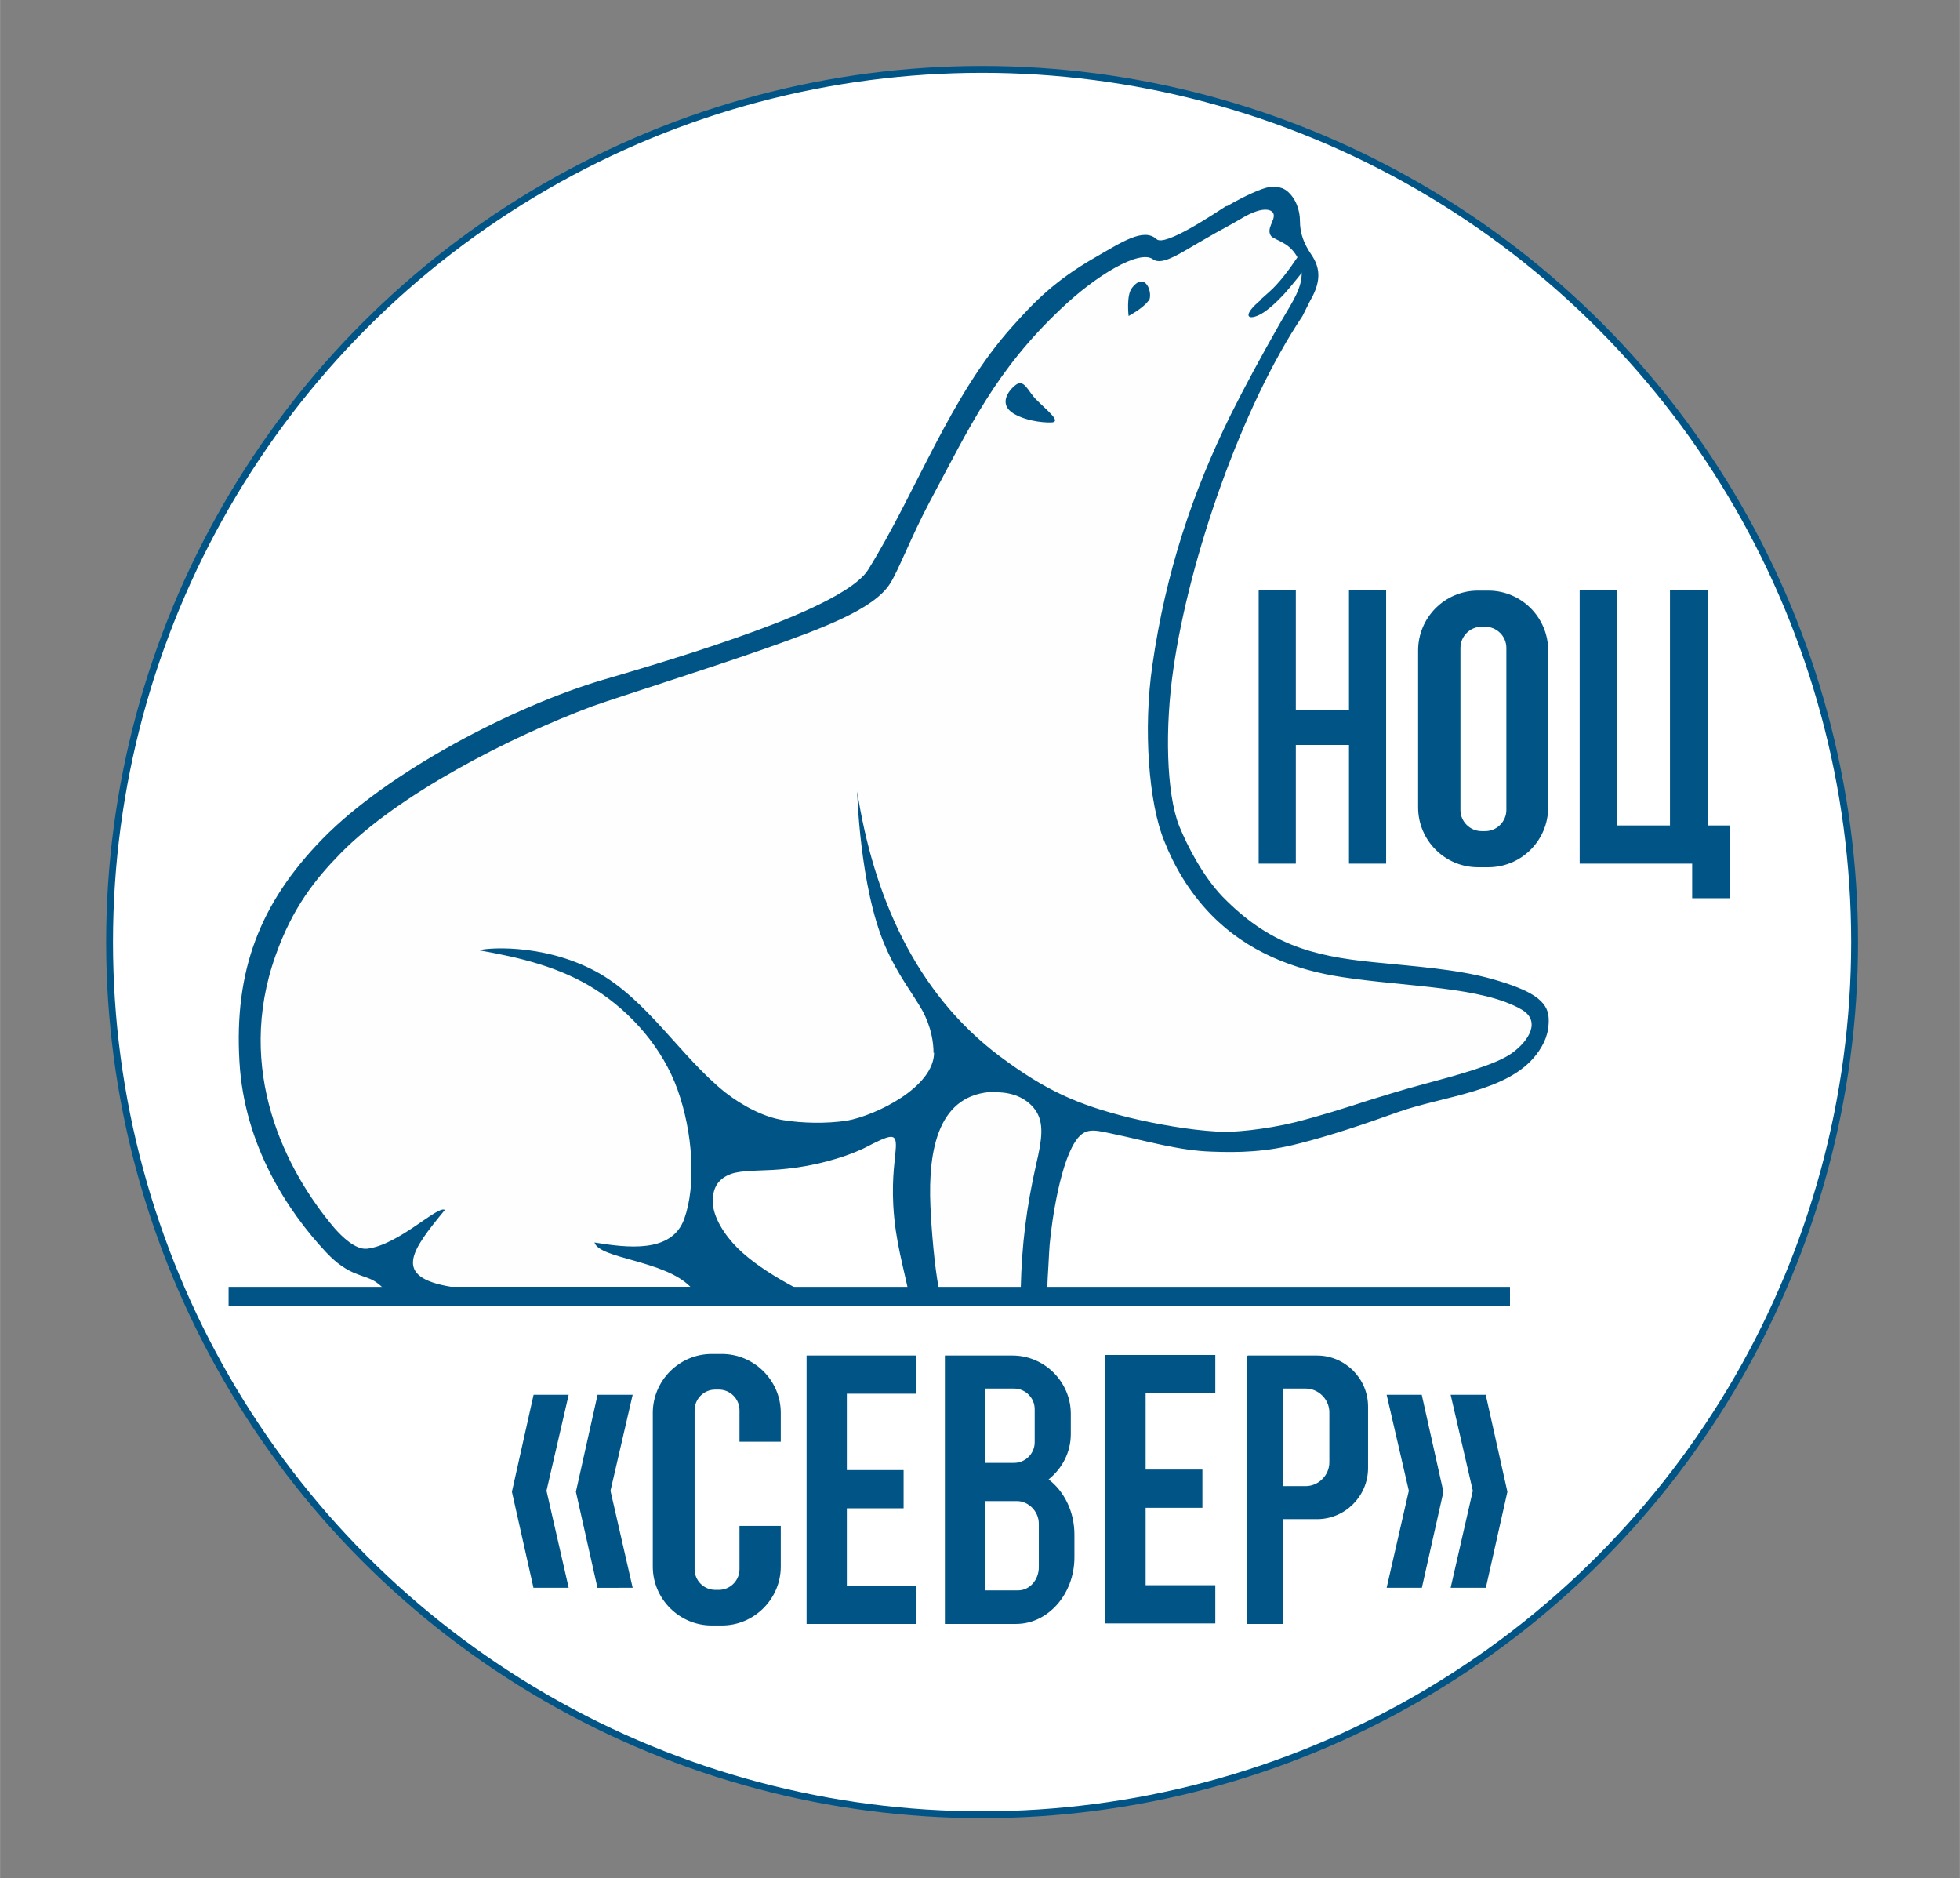 <?xml version="1.0" encoding="UTF-8" standalone="no"?>
<!-- Creator: CorelDRAW X5 -->

<svg
   xmlns:dc="http://purl.org/dc/elements/1.1/"
   xmlns:cc="http://creativecommons.org/ns#"
   xmlns:rdf="http://www.w3.org/1999/02/22-rdf-syntax-ns#"
   xmlns:svg="http://www.w3.org/2000/svg"
   xmlns="http://www.w3.org/2000/svg"
   xmlns:sodipodi="http://sodipodi.sourceforge.net/DTD/sodipodi-0.dtd"
   xmlns:inkscape="http://www.inkscape.org/namespaces/inkscape"
   xml:space="preserve"
   width="67.536mm"
   height="64.699mm"
   style="shape-rendering:geometricPrecision; text-rendering:geometricPrecision; image-rendering:optimizeQuality; fill-rule:evenodd; clip-rule:evenodd"
   viewBox="0 0 2909 2787"
   version="1.1"
   id="svg126"
   sodipodi:docname="logo.svg"
   inkscape:export-filename="/home/abrikos/Documents/academy/НОЦ СЕВЕР логотип.png"
   inkscape:export-xdpi="96"
   inkscape:export-ydpi="96"
   inkscape:version="0.92.5 (2060ec1f9f, 2020-04-08)"><rect x="0" y="0" width="2909" height="2787" fill="#808080" stroke="none"/>
    <sodipodi:namedview
   pagecolor="#ffffff"
   bordercolor="#666666"
   borderopacity="1"
   objecttolerance="10"
   gridtolerance="10"
   guidetolerance="10"
   inkscape:pageopacity="0"
   inkscape:pageshadow="2"
   inkscape:window-width="1848"
   inkscape:window-height="1016"
   id="namedview128"
   showgrid="false"
   inkscape:zoom="3.3485525"
   inkscape:cx="125.83762"
   inkscape:cy="122.3696"
   inkscape:window-x="1992"
   inkscape:window-y="27"
   inkscape:window-maximized="1"
   inkscape:current-layer="svg126" />
    <defs
   id="defs99">
  <style
   type="text/css"
   id="style97">
   <![CDATA[
    .fil2 {fill:#013DB9}
    .fil0 {fill:#FEFEFE;fill-rule:nonzero}
    .fil1 {fill:#013DB9;fill-rule:nonzero}
   ]]>
  </style>
 
  
        
 
   
            
  
    
       
       
       
       
       
       
       
       
   </defs>
    <circle
   style="fill:#ffffff;stroke:#005486;stroke-width:10.156;stroke-opacity:1"
   id="path132"
   cx="1457.581"
   cy="1398.081"
   r="1295.039"
   inkscape:export-xdpi="96.051414"
   inkscape:export-ydpi="96.051414" />
    <path
   style="fill:#fefefe;fill-rule:nonzero;stroke-width:0.766"
   inkscape:connector-curvature="0"
   id="path102"
   d="m 1821.375,305.793 c 26.044,-15.32 51.321,-26.044 59.747,-27.576 v 0 c 9.958,-1.532 19.916,-1.532 28.342,4.596 14.554,11.49 19.916,30.64 19.916,44.427 0,19.916 6.128,34.469 16.852,50.555 11.49,16.852 16.852,36.767 -1.532,68.173 l -11.49,22.98 c -90.387,134.814 -167.751,358.483 -191.497,522.404 -13.022,88.089 -10.724,186.135 8.426,234.392 12.256,29.873 34.469,73.535 64.343,104.94 68.173,69.705 130.984,88.089 224.435,97.281 58.981,6.128 123.324,9.958 176.943,25.278 55.917,16.086 81.961,31.406 82.727,58.215 0.766,21.448 -6.128,37.533 -18.384,53.619 -42.129,55.151 -137.112,61.279 -204.519,85.025 -49.023,17.618 -101.11,35.235 -147.07,46.725 -49.023,13.022 -90.387,13.788 -130.218,12.256 -48.257,-1.532 -94.216,-15.32 -148.602,-26.81 -29.108,-6.128 -42.895,-10.724 -58.981,20.682 -22.214,43.661 -32.938,133.282 -33.703,155.496 -1.532,32.172 -3.064,42.895 -3.064,75.067 h -202.221 c -10.724,-54.385 -22.98,-89.621 -26.044,-144.772 -2.298,-42.895 3.064,-70.471 3.83,-86.557 0.766,-21.448 -6.894,-19.15 -46.725,1.532 -33.703,16.086 -77.365,26.81 -114.132,30.64 -32.938,3.83 -57.449,1.532 -78.131,6.128 -18.384,4.596 -28.342,15.32 -31.405,29.108 -6.894,26.044 10.724,55.151 28.342,75.067 35.235,39.831 106.472,75.067 144.006,90.387 l -605.897,-13.788 -49.789,9.958 c 0,0 5.362,-12.256 -17.618,-28.342 -17.618,-12.256 -39.831,-7.66 -74.301,-44.427 -57.449,-61.279 -121.792,-159.326 -128.686,-283.416 -7.66,-133.282 29.108,-233.626 123.324,-330.141 98.047,-100.344 284.182,-196.859 415.932,-235.924 97.281,-28.342 180.007,-54.385 257.372,-84.259 74.301,-29.108 122.558,-56.683 136.346,-78.897 72.003,-115.664 121.792,-258.904 214.477,-361.547 32.938,-36.767 62.045,-67.407 123.324,-102.642 37.533,-21.448 71.237,-44.427 90.387,-26.81 12.256,12.256 88.855,-39.831 103.408,-49.023 z"
   class="fil0" /><path
   style="fill:#005486;fill-rule:nonzero;stroke-width:0.766;fill-opacity:1"
   inkscape:connector-curvature="0"
   id="path104"
   d="m 1821.375,305.793 c 26.044,-15.32 51.321,-26.044 59.747,-27.576 v 0 c 9.958,-1.532 19.916,-1.532 28.342,4.596 14.554,11.49 19.916,30.64 19.916,44.427 0,19.916 6.128,34.469 16.852,50.555 11.49,16.852 16.852,36.767 -1.532,68.173 l -11.49,22.98 c -90.387,134.814 -167.751,358.483 -191.497,522.404 -13.022,88.089 -10.724,186.135 8.426,234.392 12.256,29.873 34.469,73.535 64.343,104.94 68.173,69.705 130.984,88.089 224.435,97.281 58.981,6.128 123.324,9.958 176.943,25.278 55.917,16.086 81.961,31.406 82.727,58.215 0.766,21.448 -6.128,37.533 -18.384,53.619 -42.129,55.151 -137.112,61.279 -204.519,85.025 -49.023,17.618 -101.11,35.235 -147.07,46.725 -49.023,13.022 -90.387,13.788 -130.218,12.256 -48.257,-1.532 -94.216,-15.32 -148.602,-26.81 -29.108,-6.128 -42.895,-10.724 -58.981,20.682 -22.214,43.661 -32.938,133.282 -33.703,155.496 -1.532,32.172 -3.064,42.895 -3.064,75.067 h -202.221 c -10.724,-54.385 -22.98,-89.621 -26.044,-144.772 -2.298,-42.895 3.064,-70.471 3.83,-86.557 0.766,-21.448 -6.894,-19.15 -46.725,1.532 -33.703,16.086 -77.365,26.81 -114.132,30.64 -32.938,3.83 -57.449,1.532 -78.131,6.128 -18.384,4.596 -28.342,15.32 -31.405,29.108 -6.894,26.044 10.724,55.151 28.342,75.067 35.235,39.831 106.472,75.067 144.006,90.387 l -605.897,-13.788 -49.789,9.958 c 0,0 5.362,-12.256 -17.618,-28.342 -17.618,-12.256 -39.831,-7.66 -74.301,-44.427 -57.449,-61.279 -121.792,-159.326 -128.686,-283.416 -7.66,-133.282 29.108,-233.626 123.324,-330.141 98.047,-100.344 284.182,-196.859 415.932,-235.924 97.281,-28.342 180.007,-54.385 257.372,-84.259 74.301,-29.108 122.558,-56.683 136.346,-78.897 72.003,-115.664 121.792,-258.904 214.477,-361.547 32.938,-36.767 62.045,-67.407 123.324,-102.642 37.533,-21.448 71.237,-44.427 90.387,-26.81 12.256,12.256 88.855,-39.831 103.408,-49.023 z M 1385.528,1562.78 c 0,-15.32 -3.064,-38.299 -16.852,-63.577 -13.788,-24.512 -36.767,-52.853 -55.151,-95.749 -37.533,-86.557 -41.363,-229.03 -41.363,-229.03 23.746,152.432 85.025,297.969 211.413,392.952 68.939,51.321 115.664,72.003 192.263,91.153 41.363,9.958 89.621,18.384 129.452,20.682 21.448,2.298 73.535,-3.064 117.196,-13.788 36.001,-9.192 72.769,-20.682 108.004,-32.172 19.916,-6.128 49.023,-15.32 80.429,-23.746 51.321,-13.788 108.77,-29.108 133.282,-46.725 25.278,-18.384 42.895,-47.491 14.554,-64.343 -58.981,-34.469 -170.815,-33.703 -265.798,-48.257 -72.769,-10.724 -142.474,-38.299 -195.327,-92.685 -33.703,-34.469 -55.917,-74.301 -69.705,-109.536 -22.98,-55.917 -31.405,-166.219 -17.618,-260.436 19.916,-138.644 59.747,-257.372 116.43,-372.27 21.448,-42.895 45.193,-86.557 70.471,-130.984 15.32,-27.576 32.172,-49.789 34.469,-72.769 2.298,-19.916 -8.426,-39.065 -23.746,-49.023 -9.958,-6.128 -19.15,-9.192 -21.448,-12.256 -7.66,-10.724 6.128,-22.98 3.83,-32.172 -0.766,-5.362 -12.256,-15.32 -49.023,6.894 -15.32,9.192 -32.172,17.618 -49.023,27.576 -38.299,21.448 -66.641,42.895 -81.195,32.172 -19.916,-14.554 -84.259,23.746 -136.346,73.535 -96.514,91.153 -134.048,172.347 -195.327,287.246 -26.81,50.555 -45.959,101.11 -58.215,120.26 -23.746,38.299 -100.344,66.641 -186.901,97.281 -96.515,33.703 -204.519,67.407 -255.074,85.025 -124.856,46.725 -288.012,130.984 -373.802,218.307 -37.533,38.299 -71.237,80.429 -96.515,151.666 -60.513,170.049 14.554,318.651 87.323,404.442 10.724,12.256 31.406,32.938 49.023,30.64 47.491,-6.128 104.94,-65.109 114.898,-57.449 -49.023,59.747 -79.663,99.579 9.958,114.132 h 354.653 c -39.065,-39.831 -134.814,-41.363 -142.474,-65.875 47.491,7.66 114.898,16.852 133.282,-35.235 17.618,-49.023 13.022,-127.154 -9.958,-191.497 -22.214,-62.045 -68.939,-114.898 -121.792,-148.602 -52.853,-33.703 -111.834,-47.491 -172.347,-58.215 4.596,-3.064 91.919,-12.256 173.113,31.405 75.833,41.363 124.856,125.622 191.497,179.241 24.512,19.15 56.683,36.767 86.557,41.363 28.342,4.596 63.577,5.362 94.217,0.766 42.895,-7.66 129.452,-49.789 129.452,-101.111 z m 90.387,57.449 c -82.727,2.298 -98.812,84.259 -94.983,170.049 1.532,35.236 6.128,89.621 12.256,121.026 l 121.792,0.766 c 1.532,-65.109 8.426,-120.26 22.98,-184.603 8.426,-36.002 12.256,-61.279 -1.532,-80.429 -9.958,-13.788 -29.108,-26.81 -60.513,-26.044 z"
   class="fil1" /><path
   style="fill:#005486;fill-rule:nonzero;stroke-width:0.766;fill-opacity:1"
   inkscape:connector-curvature="0"
   id="path106"
   d="m 1871.164,444.437 c 7.66,-6.894 16.852,-14.554 22.98,-21.448 15.32,-16.086 33.703,-44.427 33.703,-44.427 l 12.256,16.086 c 0,0 -19.916,26.044 -35.236,42.895 -12.256,13.022 -26.044,25.278 -36.001,29.874 -17.618,8.426 -25.278,0.766 2.298,-22.214 z"
   class="fil1" /><path
   style="fill:#005486;stroke-width:0.766;fill-opacity:1"
   inkscape:connector-curvature="0"
   id="path108"
   d="m 1704.179,446.735 c -7.66,10.724 -29.108,22.214 -29.108,22.214 0,0 -3.83,-31.406 5.362,-42.129 19.916,-25.278 31.405,9.192 24.512,19.916 z"
   class="fil2" /><path
   style="fill:#005486;stroke-width:0.766;fill-opacity:1"
   inkscape:connector-curvature="0"
   id="path110"
   d="m 1508.086,570.825 c -12.256,9.192 -26.044,29.108 -3.83,42.895 22.214,13.022 51.321,13.788 58.215,13.022 11.49,-2.298 -8.426,-17.618 -24.512,-33.703 -12.256,-12.256 -17.618,-30.64 -29.874,-22.214 z"
   class="fil2" /><rect
   style="fill:#005486;stroke-width:0.766;fill-opacity:1"
   x="339.188"
   id="rect112"
   height="28.342"
   width="1901.949"
   y="1909.773"
   class="fil2" /><polygon
   style="fill:#005486;fill-opacity:1"
   id="polygon114"
   points="2068,1081 2068,1311 1996,1311 1996,781 2068,781 2068,1013 2171,1013 2171,781 2243,781 2243,1311 2171,1311 2171,1081 "
   class="fil2"
   transform="matrix(0.766,0,0,0.766,339.188,277.452)" /><polygon
   style="fill:#005486;fill-opacity:1"
   id="polygon116"
   points="2909,1311 2909,1378 2836,1378 2836,1311 2793,1311 2691,1311 2633,1311 2618,1311 2618,781 2691,781 2691,1237 2793,1237 2793,781 2866,781 2866,1237 2909,1237 2909,1256 "
   class="fil2"
   transform="matrix(0.766,0,0,0.766,339.188,277.452)" /><path
   style="fill:#005486;stroke-width:0.766;fill-opacity:1"
   inkscape:connector-curvature="0"
   id="path118"
   d="m 2193.646,876.454 h 15.32 c 49.023,0 88.855,39.831 88.855,88.855 v 232.86 c 0,49.023 -39.831,88.855 -88.855,88.855 h -15.32 c -49.023,0 -88.855,-39.831 -88.855,-88.855 V 965.309 c 0,-49.023 39.831,-88.855 88.855,-88.855 z m 5.362,53.619 h 5.362 c 16.852,0 31.405,13.788 31.405,31.406 v 240.52 c 0,16.852 -13.788,31.406 -31.405,31.406 h -5.362 c -16.852,0 -31.405,-13.788 -31.405,-31.406 V 961.479 c 0,-16.852 13.788,-31.406 31.405,-31.406 z"
   class="fil2" /><path
   class="fil2"
   d="m 1852.015,2011.649 h 7.66 44.427 50.555 c 41.363,0 75.833,33.703 75.833,75.833 v 91.153 c 0,41.363 -33.703,75.833 -75.833,75.833 h -50.555 v 155.496 h -52.853 v -397.548 z m 353.121,345.461 32.172,-143.24 -32.172,-144.006 h -52.087 l 32.938,142.474 -32.938,144.006 h 52.087 z m -94.983,0 32.172,-143.24 -32.172,-144.006 h -52.087 l 32.938,142.474 -32.938,144.006 h 52.087 z m -1318.266,0 -32.172,-143.24 32.172,-144.006 h 52.087 l -32.938,142.474 32.938,144.006 h -52.087 z m 94.983,0 -32.172,-143.24 32.172,-144.006 h 52.087 l -32.938,142.474 32.938,144.006 H 886.869 Z m 169.283,-347.759 h 15.32 c 47.491,0 87.323,39.066 87.323,87.323 v 42.895 h -61.279 v -46.725 c 0,-16.852 -13.788,-30.64 -30.64,-30.64 h -5.362 c -16.852,0 -30.64,13.788 -30.64,30.64 v 235.924 c 0,16.852 13.788,30.64 30.64,30.64 h 5.362 c 16.852,0 30.64,-13.788 30.64,-30.64 v -64.343 h 61.279 v 60.513 c 0,47.491 -39.065,87.323 -87.323,87.323 h -15.32 c -47.491,0 -87.323,-39.066 -87.323,-87.323 V 2096.674 c 0,-47.491 39.065,-87.323 87.323,-87.323 z m 200.689,343.929 h 103.408 v 56.683 h -163.155 v 0 -56.683 -284.948 -56.683 h 59.747 103.408 v 56.683 h -103.408 v 113.366 h 84.259 v 56.683 h -84.259 z m 145.538,-341.631 h 9.192 v 0 h 91.153 c 47.491,0 86.557,39.065 86.557,86.557 v 29.873 c 0,27.576 -13.022,51.321 -32.938,67.407 22.98,17.618 38.299,47.491 38.299,81.961 v 33.703 c 0,54.385 -39.065,98.812 -86.557,98.812 h -45.959 -50.555 -9.192 v -397.548 z m 59.747,49.789 v 109.536 h 42.895 c 16.852,0 30.64,-13.788 30.64,-30.64 v -49.023 c 0,-16.852 -13.788,-30.64 -30.64,-30.64 h -42.895 z m 0,165.453 v 133.282 h 49.023 c 16.852,0 30.64,-15.32 30.64,-34.469 v -64.343 c 0,-19.15 -16.086,-33.703 -32.172,-33.703 h -46.725 z m 238.222,125.622 h 103.408 v 56.683 h -163.155 v 0 -56.683 -284.948 -56.683 h 59.747 103.408 v 56.683 H 1700.349 v 113.366 h 84.259 v 56.683 h -84.259 z m 203.753,-292.608 v 145.538 h 33.703 c 19.15,0 35.236,-16.086 35.236,-35.236 v -74.301 c 0,-19.15 -16.086,-35.235 -35.236,-35.235 h -33.703 z"
   id="path122"
   inkscape:connector-curvature="0"
   style="fill:#005486;stroke-width:0.766;fill-opacity:1" />
</svg>